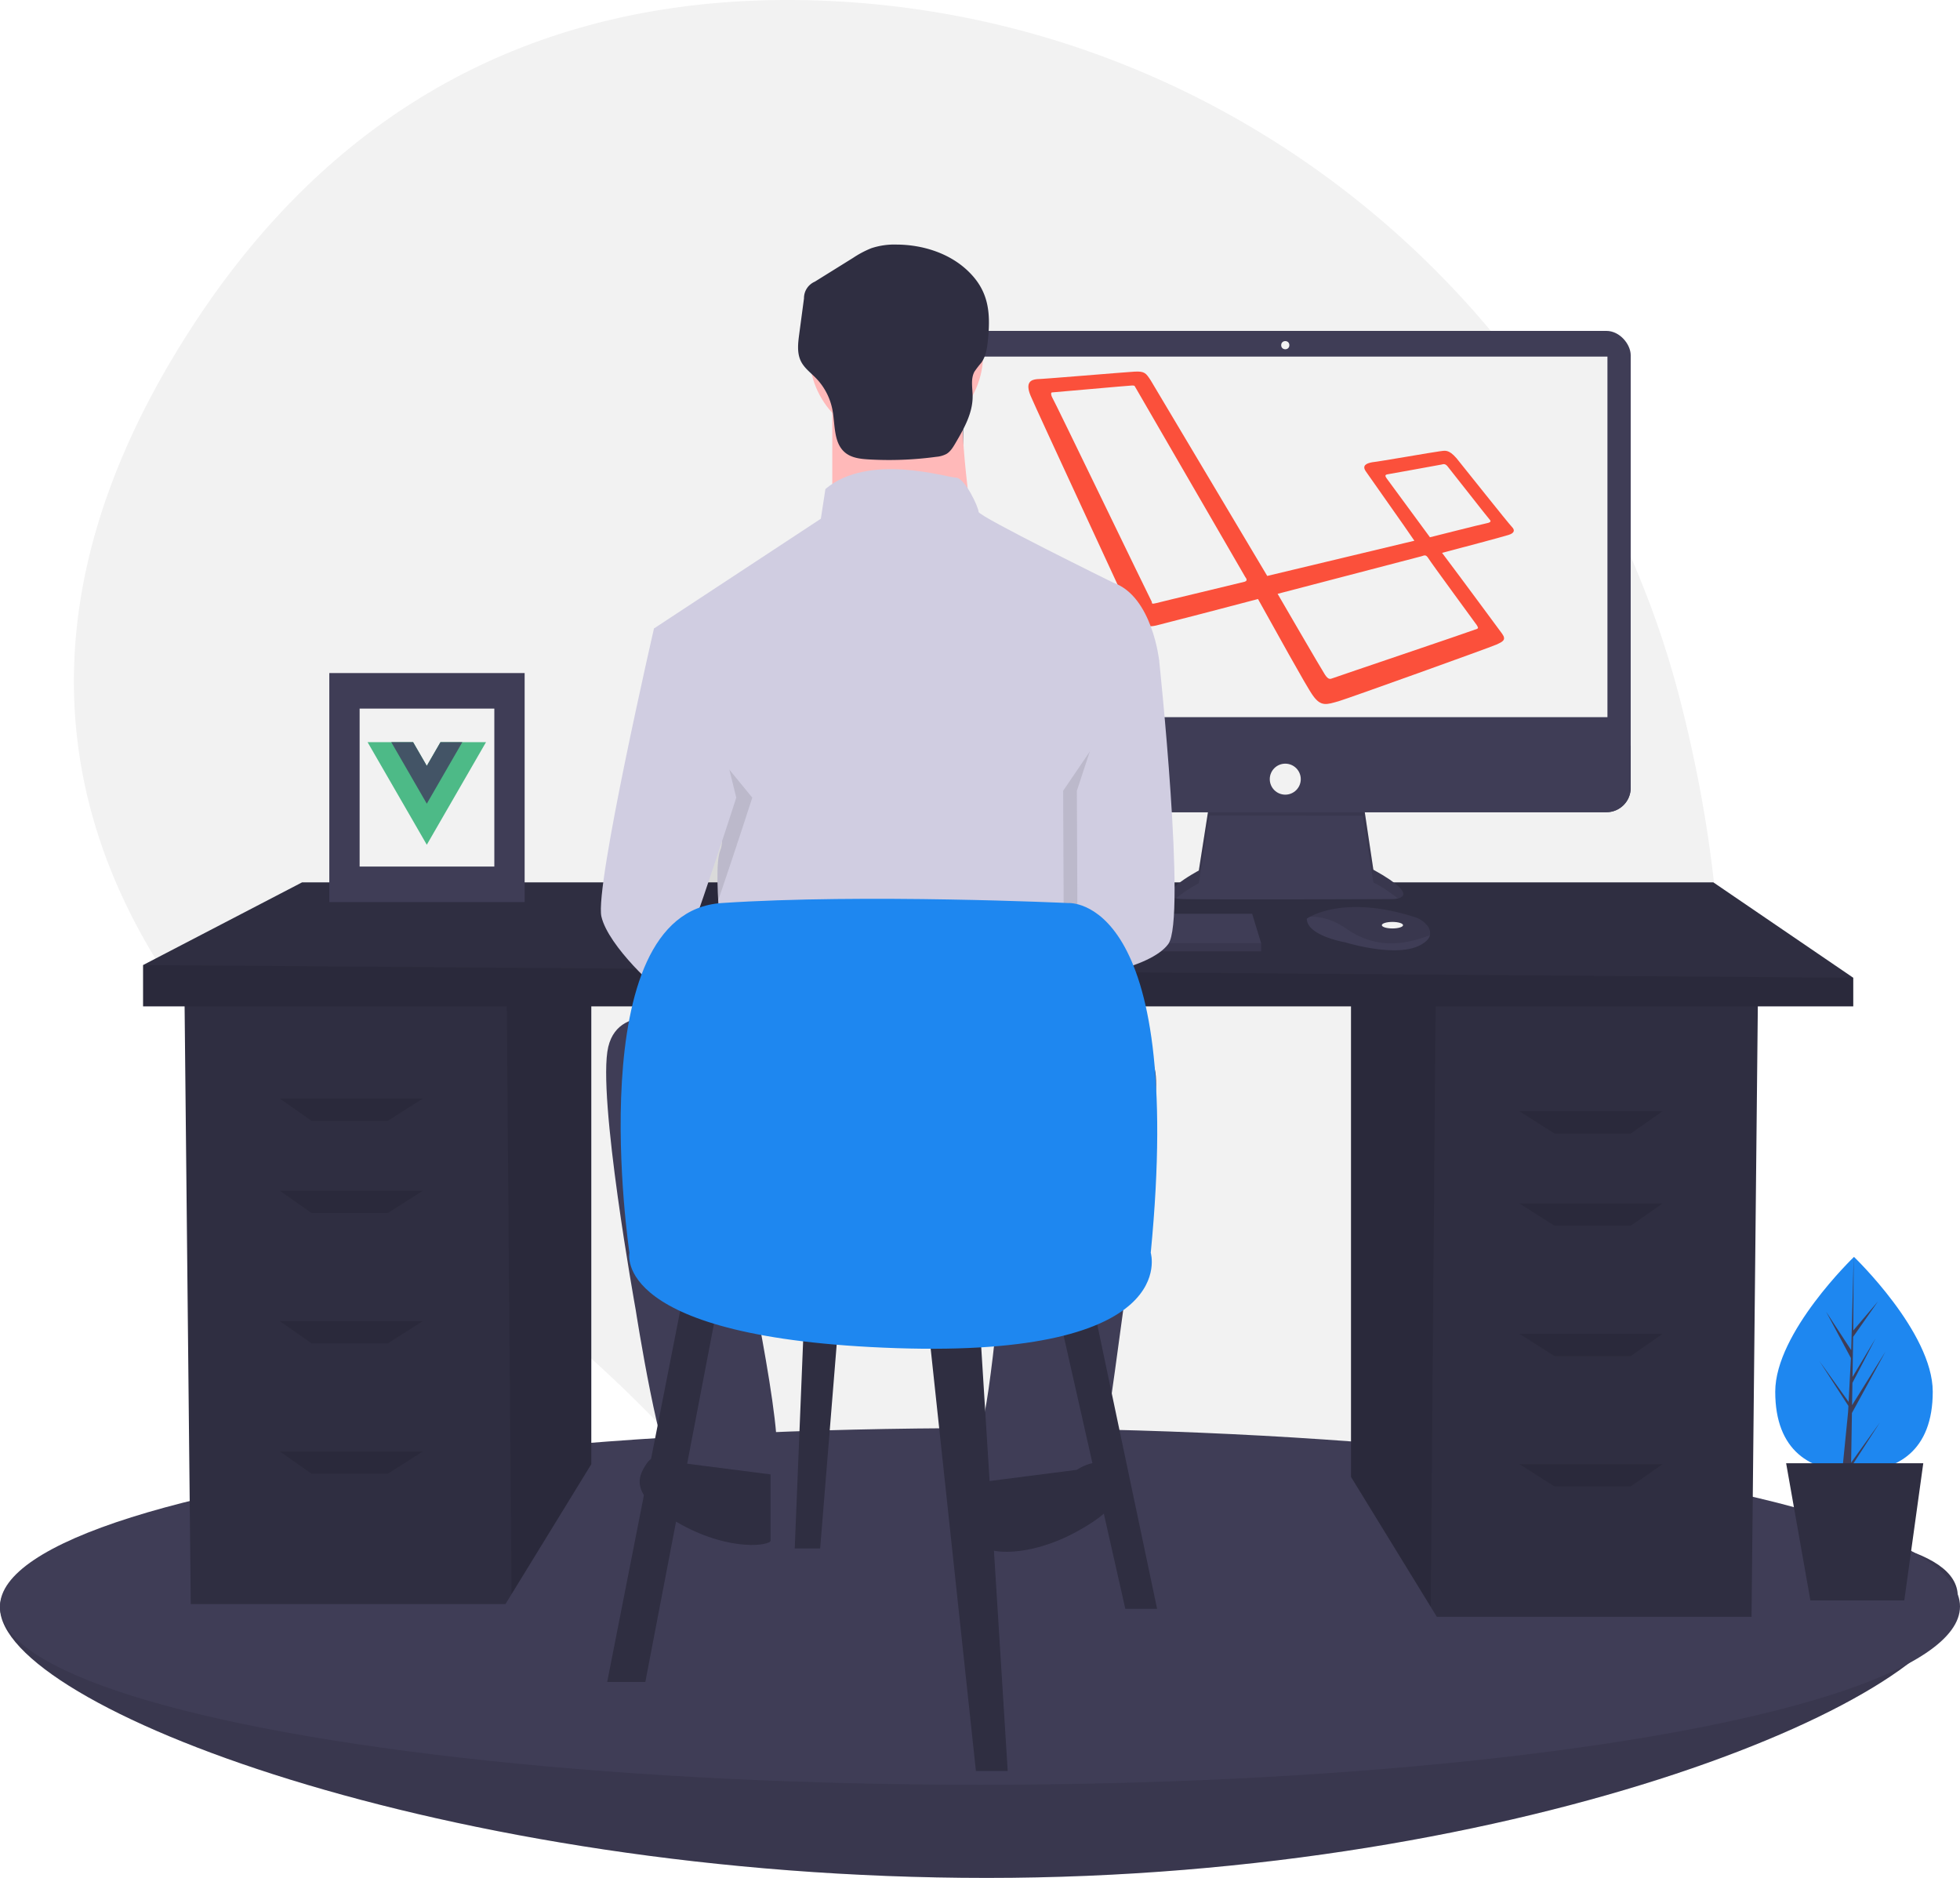 <svg id="b33613f3-47b2-4fb7-9d5b-ca5c70d6619d" data-name="Layer 1" xmlns="http://www.w3.org/2000/svg" width="863" height="826.714" viewBox="0 0 863 826.714"><title>laravel and vue</title><path d="M908.585,346.03C863.668,169.408,708.468,41.912,526.296,36.799,429.988,34.095,328.644,66.036,254.859,177.81c-131.9,199.808,8.106,337.882,105.713,403.492a610.758,610.758,0,0,1,126.241,113.465c65.931,78.238,192.767,175.459,343.823,23.128C940.122,607.486,938.503,463.677,908.585,346.03Z" transform="translate(-168.5 -36.643)" fill="#f2f2f2"/><path d="M1030.5,739.357c0,43.354-189.189,124-427.5,124s-434.5-75.646-434.5-119,196.189-38,434.5-38S1030.5,696.003,1030.5,739.357Z" transform="translate(-168.5 -36.643)" fill="#3f3d56"/><path d="M1030.5,739.357c0,43.354-189.189,124-427.5,124s-434.5-75.646-434.5-119,196.189-38,434.5-38S1030.5,696.003,1030.5,739.357Z" transform="translate(-168.5 -36.643)" opacity="0.1"/><ellipse cx="431.5" cy="707.214" rx="431.5" ry="78.5" fill="#3f3d56"/><polygon points="594.859 440.238 594.859 650.182 629.976 707.413 632.649 711.766 771.212 711.766 774.011 440.238 594.859 440.238" fill="#2f2e41"/><polygon points="594.859 440.238 594.859 650.182 629.976 707.413 632.131 440.238 594.859 440.238" opacity="0.1"/><polygon points="260.348 434.639 260.348 644.583 225.231 701.814 222.558 706.167 83.994 706.167 81.195 434.639 260.348 434.639" fill="#2f2e41"/><polygon points="260.348 434.639 260.348 644.583 225.231 701.814 223.075 434.639 260.348 434.639" opacity="0.1"/><polygon points="816 430.44 816 443.037 63 443.037 63 424.842 132.981 388.452 754.416 388.452 816 430.44" fill="#2f2e41"/><polygon points="816 430.44 816 443.037 63 443.037 63 424.842 816 430.44" opacity="0.1"/><polygon points="170.771 493.424 137.18 493.424 123.184 483.626 186.167 483.626 170.771 493.424" opacity="0.1"/><polygon points="170.771 534.013 137.18 534.013 123.184 524.215 186.167 524.215 170.771 534.013" opacity="0.1"/><polygon points="170.771 591.398 137.18 591.398 123.184 581.6 186.167 581.6 170.771 591.398" opacity="0.1"/><polygon points="170.771 648.782 137.18 648.782 123.184 638.985 186.167 638.985 170.771 648.782" opacity="0.1"/><polygon points="684.435 499.022 718.026 499.022 732.022 489.225 669.039 489.225 684.435 499.022" opacity="0.1"/><polygon points="684.435 539.611 718.026 539.611 732.022 529.814 669.039 529.814 684.435 539.611" opacity="0.1"/><polygon points="684.435 596.996 718.026 596.996 732.022 587.199 669.039 587.199 684.435 596.996" opacity="0.1"/><polygon points="684.435 654.381 718.026 654.381 732.022 644.583 669.039 644.583 684.435 654.381" opacity="0.1"/><path d="M701.016,390.069,696.347,419.877s-22.984,12.21-6.823,12.569,92.296,0,92.296,0,14.724,0-8.619-12.929l-4.669-31.244Z" transform="translate(-168.5 -36.643)" fill="#3f3d56"/><path d="M686.273,432.123a63.569,63.569,0,0,1,10.074-6.669l4.669-29.808,67.516.064,4.669,29.385a61.304,61.304,0,0,1,10.788,7.099c2.998-.684,6.274-3.226-10.788-12.676l-4.669-31.244-67.516,1.796L696.347,419.877S677.034,430.139,686.273,432.123Z" transform="translate(-168.5 -36.643)" opacity="0.1"/><rect x="413.824" y="145.672" width="304.18" height="211.885" rx="10.695" fill="#3f3d56"/><rect x="424.059" y="156.984" width="283.71" height="158.734" fill="#f2f2f2"/><circle cx="565.914" cy="151.957" r="1.796" fill="#f2f2f2"/><path d="M886.505,364.931v18.574a10.693,10.693,0,0,1-10.695,10.695H593.019a10.693,10.693,0,0,1-10.695-10.695v-18.574Z" transform="translate(-168.5 -36.643)" fill="#3f3d56"/><circle cx="565.914" cy="343.012" r="6.823" fill="#f2f2f2"/><polygon points="555.281 415.196 555.281 418.788 362.071 418.788 362.071 415.915 362.337 415.196 367.099 402.268 551.331 402.268 555.281 415.196" fill="#3f3d56"/><path d="M798.135,448.323c-.352,1.505-1.681,3.092-4.683,4.593-10.774,5.387-32.681-1.437-32.681-1.437s-16.879-2.873-16.879-10.415a13.468,13.468,0,0,1,1.48-.88c4.53-2.396,19.548-8.31,46.178.25a11.106,11.106,0,0,1,5.062,3.317A5.296,5.296,0,0,1,798.135,448.323Z" transform="translate(-168.5 -36.643)" fill="#3f3d56"/><path d="M798.135,448.323c-13.187,5.053-24.941,5.43-37.004-2.948-6.084-4.223-11.611-5.268-15.758-5.189,4.53-2.396,19.548-8.31,46.178.25a11.106,11.106,0,0,1,5.062,3.317A5.296,5.296,0,0,1,798.135,448.323Z" transform="translate(-168.5 -36.643)" opacity="0.1"/><ellipse cx="613.101" cy="407.296" rx="4.669" ry="1.437" fill="#f2f2f2"/><polygon points="555.281 415.196 555.281 418.788 362.071 418.788 362.071 415.915 362.337 415.196 555.281 415.196" opacity="0.1"/><path d="M834.194,268.594c-1.524-1.524-21.087-26.169-24.39-30.234-3.557-4.065-5.081-3.303-7.368-3.049s-26.931,4.573-29.725,4.827c-2.795.508-4.573,1.524-2.795,4.065,1.524,2.287,17.784,25.152,21.341,30.488l-64.786,15.498-51.321-86.128c-2.033-3.049-2.541-4.065-7.114-3.811s-40.396,3.303-42.937,3.303c-2.541.254-5.335,1.27-2.795,7.368s43.191,93.496,44.207,96.036,4.065,6.606,10.925,5.081c7.114-1.778,31.504-8.13,44.969-11.687,7.114,12.703,21.341,38.618,24.136,42.429,3.557,5.081,6.098,4.065,11.433,2.541,4.319-1.27,66.565-23.628,69.359-24.898s4.573-2.033,2.541-4.827c-1.524-2.033-17.784-24.136-26.423-35.569,5.843-1.524,26.931-7.114,29.217-7.876,2.541-.762,3.049-2.033,1.524-3.557ZM716.562,292.73c-.762.254-37.093,8.892-38.872,9.4-2.033.508-2.033.254-2.033-.508-.508-.762-43.191-89.176-43.953-90.193-.508-1.016-.508-2.033,0-2.033s34.299-3.049,35.315-3.049c1.27,0,1.016.254,1.524,1.016,0,0,47.51,82.063,48.272,83.333,1.016,1.27.508,1.778-.254,2.033Zm102.134,19.055c.508,1.016,1.27,1.524-.762,2.033-1.778.762-61.229,20.833-62.5,21.341s-2.033.762-3.557-1.524-20.833-35.569-20.833-35.569l63.262-16.514c1.524-.508,2.033-.762,3.049.762,1.016,1.778,20.833,28.709,21.341,29.471Zm4.065-44.715c-1.524.254-24.644,6.098-24.644,6.098l-19.055-25.915c-.508-.762-1.016-1.524.254-1.778s22.866-4.065,23.882-4.319,1.778-.508,3.049,1.27c1.27,1.524,17.53,22.358,18.293,23.12s-.254,1.27-1.778,1.524Z" transform="translate(-168.5 -36.643)" fill="#fb503b"/><circle cx="394.639" cy="155.895" r="38.247" fill="#ffb9b9"/><path d="M534.957,211.661v60.389h62.402s-8.052-50.325-4.026-65.422Z" transform="translate(-168.5 -36.643)" fill="#ffb9b9"/><path d="M658.756,293.187s-59.383-29.188-59.383-31.201-6.039-15.097-10.065-15.097-38.247-11.071-57.37,5.032l-2.013,13.084-73.474,48.312,20.13,73.474s13.084,14.091,9.058,24.156,3.019,61.396,3.019,61.396l158.019-5.032V398.868s5.032-16.104,8.052-21.136,0-20.13,0-20.13l24.156-30.195S675.866,299.225,658.756,293.187Z" transform="translate(-168.5 -36.643)" fill="#d0cde1"/><path d="M458.967,337.975l4.529-24.659S437.328,427.05,440.347,440.134s25.162,33.214,28.182,34.221,31.201-86.558,31.201-86.558Z" transform="translate(-168.5 -36.643)" opacity="0.1"/><path d="M473.561,310.297l-17.11,3.019S430.282,427.05,433.302,440.134s25.162,33.214,28.182,34.221,31.201-86.558,31.201-86.558Z" transform="translate(-168.5 -36.643)" fill="#d0cde1"/><path d="M664.291,344.014l8.555-16.607s12.078,113.734,4.026,124.805-39.903,15.214-39.903,15.214l-.357-82.649Z" transform="translate(-168.5 -36.643)" opacity="0.1"/><path d="M665.801,314.323l13.084,13.084s12.078,113.734,4.026,124.805-39.903,15.214-39.903,15.214l-.357-82.649Z" transform="translate(-168.5 -36.643)" fill="#d0cde1"/><path d="M470.542,487.439s-29.188-11.071-34.221,10.065S448.399,613.251,448.399,613.251s11.071,71.461,18.117,73.474,38.247,3.019,43.279-6.039-15.097-101.656-15.097-101.656l116.753-2.013s-7.045,80.519-11.071,87.565-4.026,31.201,0,31.201,48.312-2.013,51.331-8.052,20.13-141.915,20.13-141.915,14.091-47.305-2.013-44.286S470.542,487.439,470.542,487.439Z" transform="translate(-168.5 -36.643)" fill="#3f3d56"/><path d="M642.652,683.705s10.065-7.045,15.097,0,7.045,15.097-15.097,27.175-39.253,9.058-39.253,7.045V688.738Z" transform="translate(-168.5 -36.643)" fill="#2f2e41"/><path d="M468.529,680.686s-10.065-7.045-15.097,0S446.386,695.783,468.529,707.861s39.253,9.058,39.253,7.045V685.718Z" transform="translate(-168.5 -36.643)" fill="#2f2e41"/><path d="M563.387,144.312a32.348,32.348,0,0,0-11.234,1.601,43.428,43.428,0,0,0-8.003,4.234L527.265,160.648a7.908,7.908,0,0,0-4.766,7.37l-2.11,15.802c-.532,3.988-1.023,8.252.762,11.858,1.49,3.009,4.331,5.069,6.668,7.48a27.456,27.456,0,0,1,7.236,14.061c1.208,6.598.435,14.543,5.656,18.753,2.827,2.28,6.68,2.711,10.306,2.923a153.786,153.786,0,0,0,29.701-1.143,11.819,11.819,0,0,0,4.487-1.257c1.775-1.05,2.892-2.903,3.937-4.681,3.771-6.42,7.657-13.249,7.616-20.694-.02-3.683-.963-7.639.806-10.87a42.497,42.497,0,0,1,3.038-3.945c2.19-3.077,2.616-7.03,2.973-10.79,1.14-12.009-.052-21.147-8.902-29.606C586.41,148.011,574.654,144.385,563.387,144.312Z" transform="translate(-168.5 -36.643)" fill="#2f2e41"/><polygon points="300.937 569.703 267.346 740.458 284.141 740.458 316.333 572.503 300.937 569.703" fill="#2f2e41"/><polygon points="408.708 583.7 429.703 779.648 443.699 779.648 431.102 578.101 408.708 583.7" fill="#2f2e41"/><polygon points="466.093 578.101 495.485 708.267 509.481 708.267 481.489 575.302 466.093 578.101" fill="#2f2e41"/><polygon points="354.123 578.101 349.924 681.674 361.121 681.674 369.519 578.101 354.123 578.101" fill="#2f2e41"/><path d="M445.643,588.151s-22.394-149.76,40.589-153.959,152.559,0,152.559,0,51.786-4.199,36.39,153.959c0,0,13.996,46.188-111.97,41.989S445.643,588.151,445.643,588.151Z" transform="translate(-168.5 -36.643)" fill="#1e87f0"/><path d="M1019.5,649.308c0,26.115-15.525,35.234-34.676,35.234s-34.676-9.118-34.676-35.234,34.676-59.338,34.676-59.338S1019.5,623.193,1019.5,649.308Z" transform="translate(-168.5 -36.643)" fill="#1e87f0"/><polygon points="815.416 622.048 830.195 595.009 815.471 618.619 815.631 608.792 825.817 589.229 815.673 606.191 815.96 588.516 826.868 572.942 816.005 585.737 816.185 553.327 815.106 594.394 804.06 577.487 814.972 597.859 813.939 617.599 813.908 617.075 801.123 599.212 813.869 618.926 813.74 621.395 813.717 621.432 813.728 621.635 811.106 647.977 814.609 647.977 815.029 645.849 827.744 626.182 815.06 643.904 815.416 622.048" fill="#3f3d56"/><polygon points="838.47 704.549 797.129 704.549 786.445 644.163 846.831 644.163 838.47 704.549" fill="#2f2e41"/><rect x="145" y="296.3" width="86" height="100.828" fill="#3f3d56"/><rect x="158.345" y="311.946" width="59.31" height="69.536" fill="#f2f2f2"/><path d="M362.444,363.357l-6.023,10.431-6.023-10.431H330.343l26.079,45.17L382.5,363.357Z" transform="translate(-168.5 -36.643)" fill="#4dba87"/><path d="M362.444,363.357l-6.023,10.431-6.023-10.431H340.774l15.647,27.101,15.647-27.101Z" transform="translate(-168.5 -36.643)" fill="#435466"/></svg>